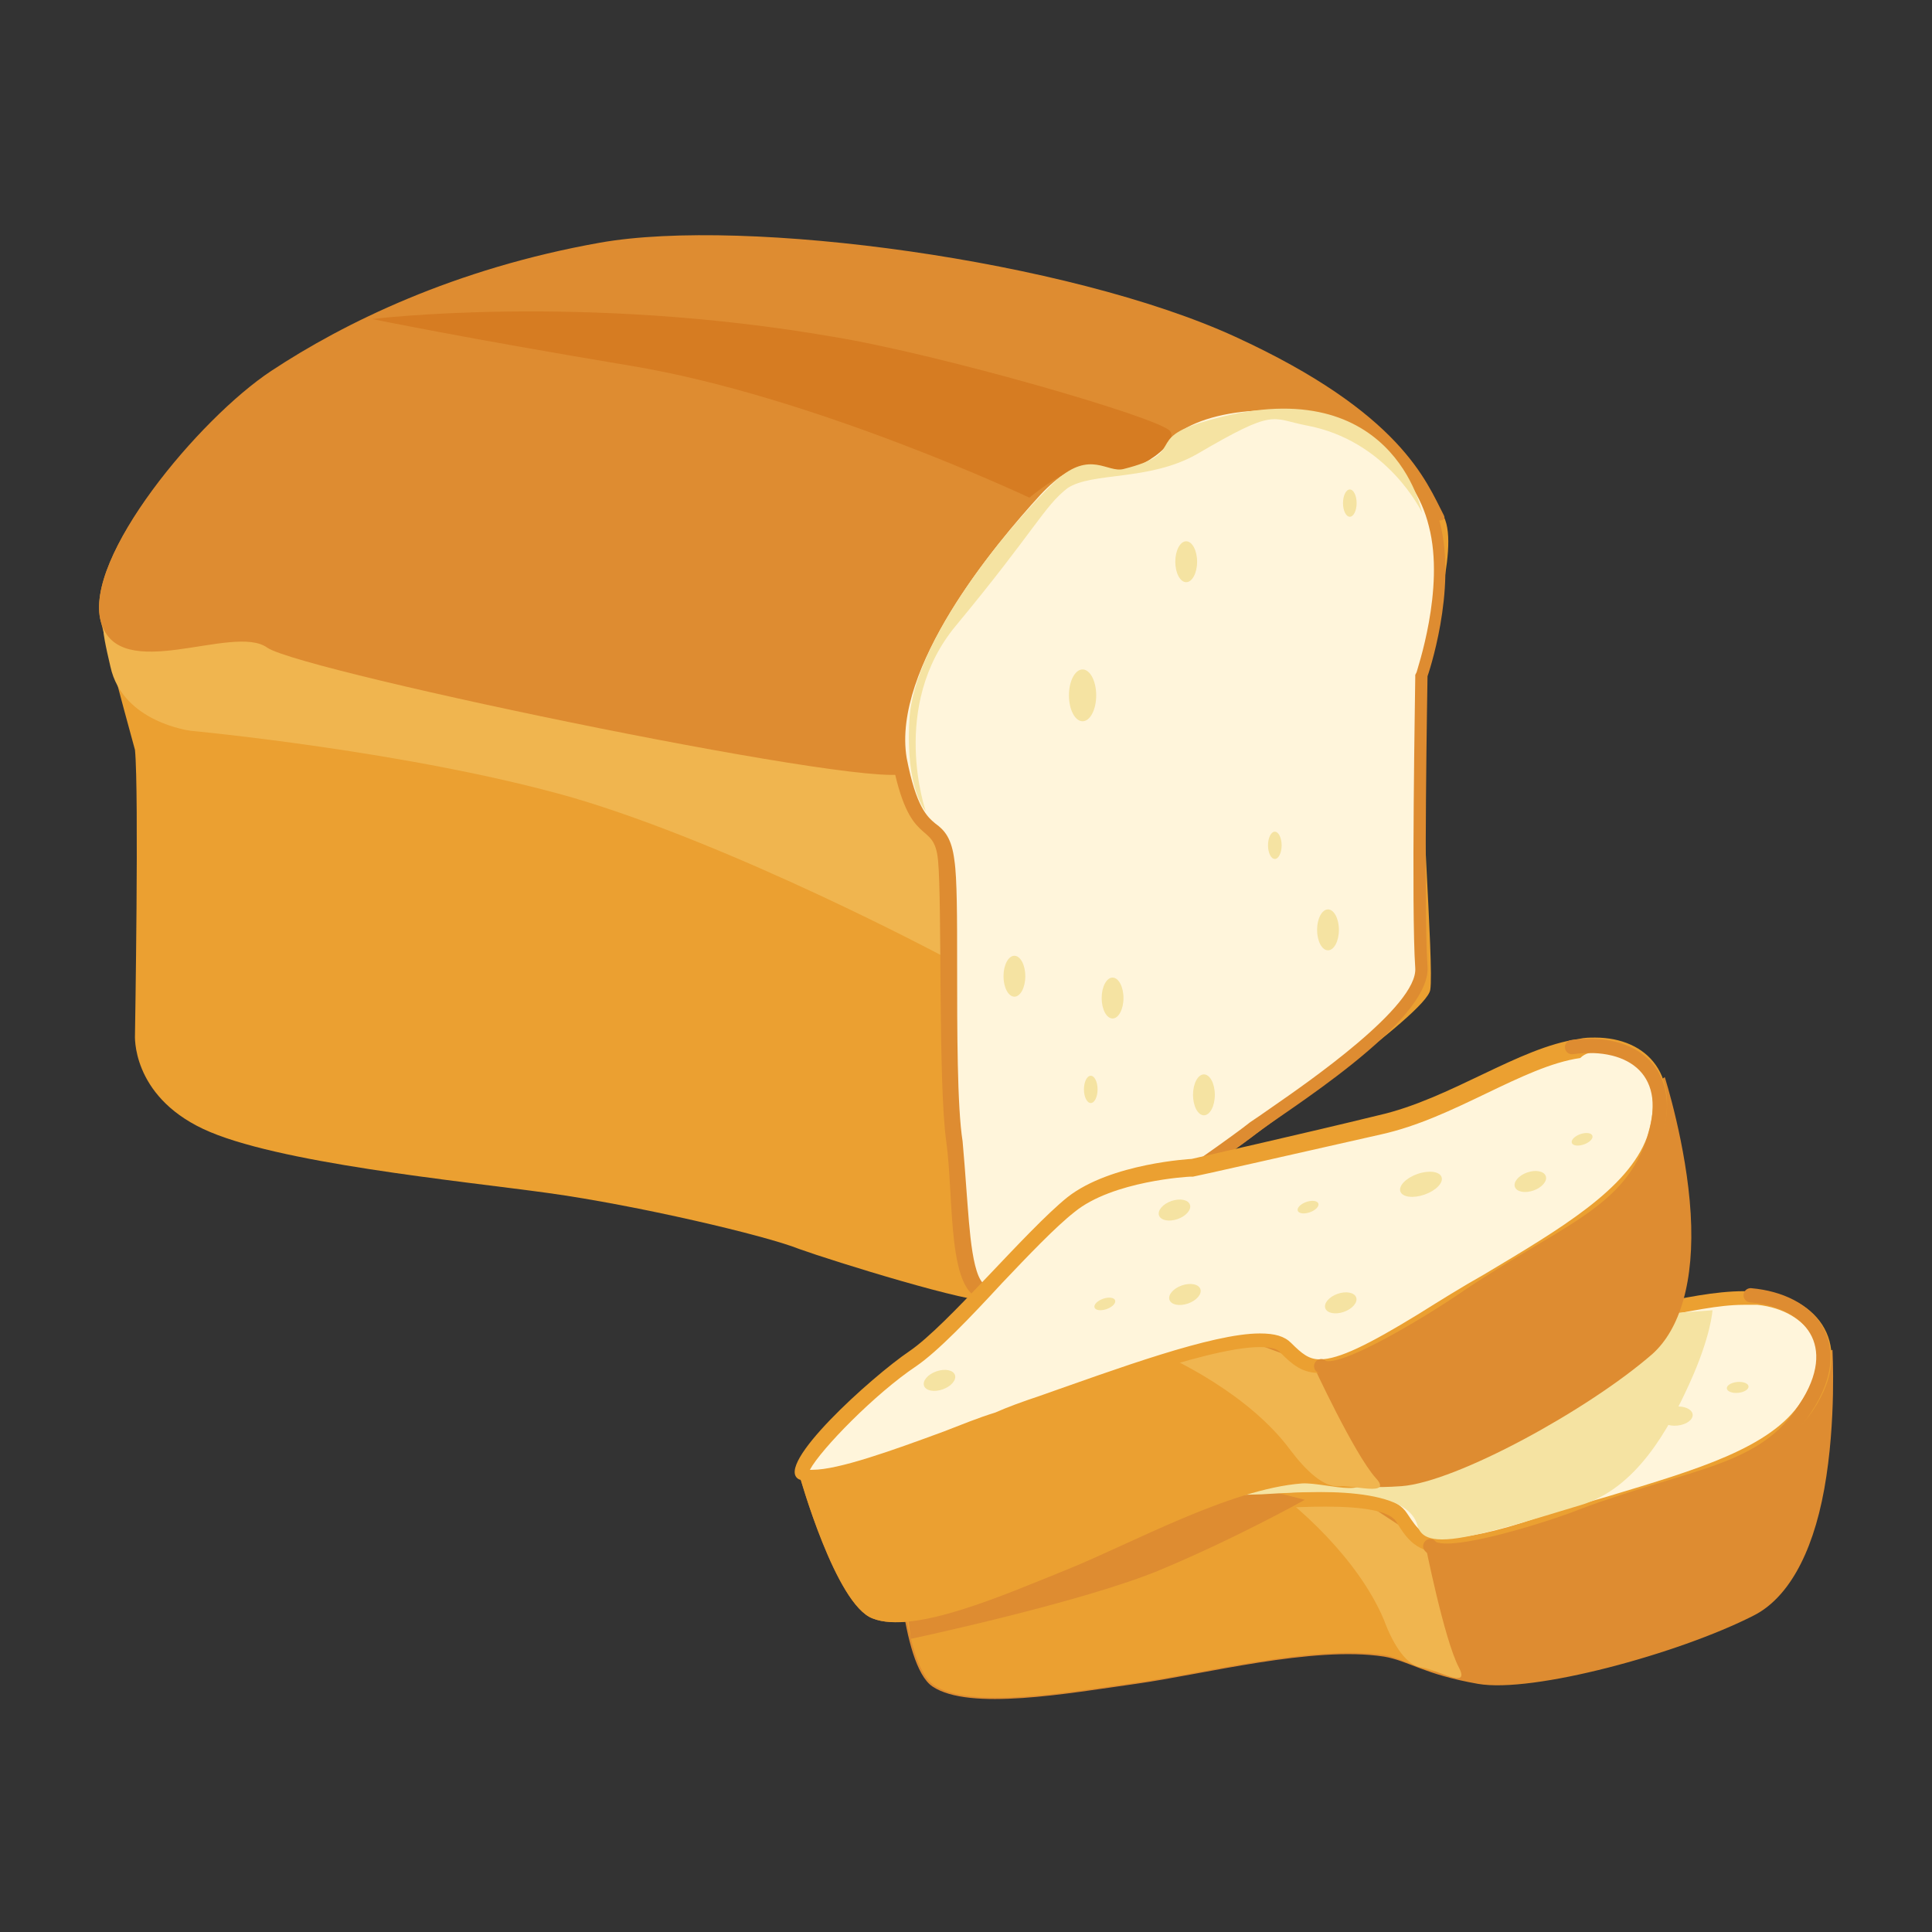 <?xml version="1.0" encoding="utf-8"?>
<!-- Generator: Adobe Illustrator 23.0.6, SVG Export Plug-In . SVG Version: 6.00 Build 0)  -->
<svg version="1.1" id="Layer_1" xmlns="http://www.w3.org/2000/svg" xmlns:xlink="http://www.w3.org/1999/xlink" x="0px" y="0px"
	 viewBox="0 0 141.7 141.7" style="enable-background:new 0 0 141.7 141.7;" xml:space="preserve">
<rect x="0" y="0" width="141.7" height="141.7" fill="#333333" stroke="none"/>
<style type="text/css">
	.st0{fill:#EBA031;}
	.st1{fill:#F0B54F;}
	.st2{fill:#DE8C31;}
	.st3{fill:#FFF5DB;}
	.st4{fill:#D67C22;}
	.st5{fill:#F5E3A2;}
	.st6{fill:none;stroke:#DE8C31;stroke-width:1.044;stroke-linecap:round;stroke-linejoin:round;stroke-miterlimit:10;}
</style>
<g>
	<path class="st0" d="M7.4,45.6C8.6,50.3,9.9,55,9.9,55c0.3,3.1,0,20.9,0,20.9s-0.3,4.4,5,6.9s18.8,3.8,25.3,4.7s15.9,3.1,18.4,4.1
		c2.5,0.9,12.8,4.1,14.1,3.8c1.3-0.3,4.4-0.9,12.2-6.9c7.8-5.9,19.7-14.1,20-15.9s-0.9-16.3-0.6-20.9c0.3-4.7,2.8-11.3,1.6-13.8
		c-1.3-2.5-3.1-7.5-15.3-13.1s-35.9-8.8-46.6-6.9s-18.8,5.9-24.1,9.4S6.1,40.9,7.4,45.6z"/>
	<path class="st1" d="M14,53.6c0,0-5-0.6-5.9-4.7c-1.4-6-0.8-4.4,10.8-2.4c4,0.7,47.1,1.3,46.6,7.1c-0.3,3.1,2.9,7.7,3.1,7.9
		c0.9,1.3,0.5,8.6,0.5,8.6S53.9,62,42,58.5C30.1,55.1,14,53.6,14,53.6z"/>
	<path class="st2" d="M7.4,45.6c1.3,4.7,9.7,0.1,12.2,1.9c2.6,1.8,46.6,10.9,46.9,9.1S83.6,38.7,84,34c0.3-4.7,23.1,6.3,21.9,3.8
		c-1.3-2.5-3.1-7.5-15.3-13.1s-35.9-8.8-46.6-6.9s-18.8,5.9-24.1,9.4S6.1,40.9,7.4,45.6z"/>
	<g>
		<path class="st3" d="M72.5,94.8c-1.7,0-1.9-4.1-2.1-7.3c-0.1-1.4-0.2-2.7-0.3-3.8c-0.4-2.5-0.4-8.1-0.4-12.9c0-3.4,0-6.4-0.2-7.7
			c-0.1-1.5-0.7-1.9-1.2-2.4c-0.6-0.5-1.5-1.3-2.2-5.1c-1.2-6.6,6.5-15.9,9.9-19.6c1.8-1.9,3.1-2.3,4-2.3c0.6,0,1,0.2,1,0.2L81,34
			l0.2,0c0.1,0,1.7-0.4,4.9-2.6c1.6-1.1,4.1-1.8,6.9-1.8c1.5,0,3,0.2,3.9,0.6c3.2,1.2,7.2,3.6,8.4,8.4c1.2,4.8-0.9,10.9-0.9,11
			l0,0.1l0,0.1c0,0.7-0.3,17,0,21.3c0.2,3.1-7.8,8.6-10.8,10.7c-0.7,0.5-1.3,0.9-1.5,1.1c-1.7,1.4-16.6,11.8-19.4,12.1
			C72.6,94.8,72.6,94.8,72.5,94.8z"/>
		<path class="st2" d="M93,30.1c1.4,0,2.8,0.2,3.7,0.5c3.1,1.2,7,3.5,8.1,8c1.2,4.6-0.9,10.6-0.9,10.7l-0.1,0.2l0,0.2
			c0,0.7-0.3,17,0,21.3c0.2,2.8-7.9,8.4-10.5,10.2c-0.7,0.5-1.3,0.9-1.6,1.1C89.6,84,75.2,94,72.6,94.3c0,0-0.1,0-0.1,0
			c-1.2,0-1.4-4.3-1.6-6.8c-0.1-1.4-0.2-2.7-0.3-3.8c-0.4-2.5-0.4-8.2-0.4-12.9c0-3.4,0-6.4-0.2-7.7c-0.2-1.6-0.7-2.2-1.4-2.7
			c-0.6-0.5-1.4-1.2-2.1-4.8C65.4,49,73,39.9,76.3,36.3c1.3-1.4,2.6-2.2,3.6-2.2c0.4,0,0.7,0.1,0.7,0.1c0,0,0,0,0,0l0.4,0.3l0.4-0.1
			c0.2,0,1.9-0.4,5.1-2.7C87.9,30.7,90.4,30.1,93,30.1 M93,29.1c-2.5,0-5.3,0.5-7.2,1.8c-3.1,2.2-4.7,2.5-4.7,2.5s-0.5-0.3-1.3-0.3
			c-1,0-2.5,0.5-4.4,2.5c-3.4,3.8-11.3,13.1-10,20c1.3,6.9,3.1,4.4,3.4,7.5c0.3,3.1,0,16.3,0.6,20.6c0.6,4.3,0,11.6,2.9,11.6
			c0.1,0,0.1,0,0.2,0c3.1-0.3,18.1-10.9,19.7-12.2c1.6-1.3,12.8-8.1,12.5-12.2c-0.3-4.4,0-21.3,0-21.3s2.2-6.3,0.9-11.3
			c-1.2-4.6-4.9-7.3-8.8-8.8C96.1,29.3,94.6,29.1,93,29.1L93,29.1z"/>
	</g>
	<path class="st4" d="M75.5,36.5c0,0-15.9-7.5-29.4-9.7c-12-2-18.8-3.4-18.8-3.4s15.3-1.9,33.8,1.3c7.9,1.3,23.8,5.9,24.7,6.9
		s-3.4,3.8-4.7,2.8C79.5,33.1,75.5,36.5,75.5,36.5z"/>
	<ellipse class="st5" cx="79.4" cy="51" rx="1" ry="1.9"/>
	<ellipse class="st5" cx="87" cy="41.2" rx="0.8" ry="1.5"/>
	<ellipse class="st5" cx="74.4" cy="71.6" rx="0.8" ry="1.5"/>
	<ellipse class="st5" cx="97.4" cy="68.2" rx="0.8" ry="1.5"/>
	<ellipse class="st5" cx="88.3" cy="80.3" rx="0.8" ry="1.5"/>
	<ellipse class="st5" cx="81.6" cy="73.2" rx="0.8" ry="1.5"/>
	<ellipse class="st5" cx="93.5" cy="62" rx="0.5" ry="1"/>
	<ellipse class="st5" cx="80" cy="79.9" rx="0.5" ry="1"/>
	<ellipse class="st5" cx="99" cy="36.9" rx="0.5" ry="1"/>
	<path class="st5" d="M67.9,59.5c0,0-2.7-7.7,2.2-13.6c5.8-7,6.5-8.8,8.2-10.1c1.8-1.2,6-0.5,9.5-2.5c5.8-3.4,5.4-2.6,8-2.1
		c6,1.1,8.5,6.4,8.5,6.4s-2.1-10.8-15.9-6.7c-4.6,1.3-1.2,2.3-6,3.5c-1.2,0.3-2.4-1.4-4.9,0.8C73.9,38.6,67,47,66.7,52.8
		C66.4,57.9,67.9,59.5,67.9,59.5z"/>
	<g>
		<path class="st2" d="M127.7,101.5l6.7-2.5c0,0,0.3,5.2-0.6,10.2s-2.8,8.1-5.2,9.3c-5.5,2.8-16.2,5.7-20.2,5c-4-0.7-5.1-1.7-6.9-2
			c-5.2-0.8-13.2,1.3-18.2,2s-12.2,2-14.9,0.2c-2.4-1.6-2.7-11.3-2.7-11.3C68.7,109.8,127.7,101.5,127.7,101.5z"/>
		<path class="st0" d="M98.4,109.1l2.1,3c0,0,3.3,5,5,8.7c1.6,3.5-2.1,0.9-3.9,0.6c-5.2-0.8-13.2,1.3-18.2,2s-12.2,2-14.9,0.2
			c-2.4-1.6-2.7-11.6-2.7-11.6C68.7,109.5,98.4,109.1,98.4,109.1z"/>
		<path class="st1" d="M98.4,109.1l6.1,4c0,0,1.4,7.1,2.5,9.2c0.9,1.7-1.7,0.1-2.7,0c-1.1-0.1-2.1-1.6-2.8-3.5
			c-1.9-4.5-6.4-8.5-9.1-10.3c-2.4-1.6,0.3-1.2,0.3-1.2C95.4,104.9,98.4,109.1,98.4,109.1z"/>
		<g>
			<path class="st3" d="M106,113.4c-1.9,0-2.4-0.7-3.2-2.1c-0.6-0.9-2.3-1.3-5.6-1.3c-3.7,0-8.7,0.5-12.7,1
				c-1.2,0.1-2.4,0.3-3.4,0.4c-1.3,0.1-2.7,0.3-4,0.4c-3,0.3-5.8,0.6-7.9,0.6c-1.9,0-2.7-0.3-2.9-0.5c-0.1-0.9,5.7-4.7,10-6.3
				c1.8-0.6,4.7-2.5,7.5-4.3c2.4-1.5,4.8-3.1,6.4-3.8c1.3-0.6,3-0.9,5-0.9c2.2,0,4.1,0.4,4.1,0.4c0.2,0,8.8,0.2,14.2,0.3l0.2,0
				c2.6,0,5.3-0.5,7.9-1.1c2.3-0.5,4.5-0.9,6.4-0.9c0.4,0,0.7,0,1.1,0.1c2.1,0.2,3.8,1.2,4.5,2.6c0.7,1.5,0.4,3.3-0.9,5.3
				c-2.3,3.6-7.9,5.2-14.3,7.1c-1.7,0.5-3.5,1-5.3,1.6C109.7,112.9,107.5,113.4,106,113.4z"/>
			<path class="st0" d="M127.9,95.7L127.9,95.7c0.4,0,0.7,0,1,0c1.9,0.2,3.4,1.1,4.1,2.4c0.6,1.3,0.3,2.9-0.9,4.7
				c-2.2,3.4-7.7,5-14,6.9c-1.7,0.5-3.5,1-5.3,1.6c-3.2,1.1-5.4,1.5-6.8,1.5c-1.6,0-2-0.6-2.8-1.8c-0.7-1.1-2.5-1.6-6.1-1.6
				c-3.7,0-8.8,0.5-12.8,1c-1.2,0.1-2.4,0.3-3.4,0.4c-1.3,0.1-2.7,0.3-4,0.4c-3,0.3-5.8,0.6-7.9,0.6c-1.2,0-1.9-0.1-2.2-0.2
				c1.1-1.3,6.2-4.4,9.5-5.5c1.8-0.7,4.6-2.5,7.6-4.4c2.3-1.5,4.8-3.1,6.4-3.8c1.2-0.5,2.8-0.8,4.8-0.8c2.2,0,4,0.3,4,0.3l0.1,0
				l0.1,0c0.1,0,8.7,0.2,14.1,0.3l0.2,0c2.7,0,5.4-0.6,8-1.1C123.9,96.2,126,95.7,127.9,95.7 M127.9,94.7c-4.2,0-9.4,2-14.3,2
				c-0.1,0-0.1,0-0.2,0c-5.5-0.1-14.1-0.3-14.1-0.3S97.4,96,95.1,96c-1.7,0-3.7,0.2-5.3,0.9c-3.6,1.7-10.7,7-13.9,8.2
				c-3.2,1.1-11.7,5.8-10.1,7.2c0.5,0.5,1.7,0.6,3.3,0.6c3,0,7.6-0.6,12-1.1c4.2-0.4,11.3-1.3,16.1-1.3c2.7,0,4.7,0.3,5.2,1.1
				c0.8,1.3,1.5,2.3,3.6,2.3c1.5,0,3.7-0.5,7.1-1.6c8.4-2.8,16.8-4.2,19.9-8.9c3.1-4.7,0.4-8.3-4-8.7
				C128.7,94.7,128.3,94.7,127.9,94.7L127.9,94.7z"/>
		</g>
		<path class="st6" d="M104.9,113.4c1,1.3,9.7-1.6,11.1-2.2c8.3-3.1,13.3-3.1,16.4-7.9c3.1-4.7,0.4-7.9-4-8.3"/>
		
			<ellipse transform="matrix(0.995 -9.590583e-02 9.590583e-02 0.995 -9.274 11.521)" class="st5" cx="115.2" cy="102.2" rx="1.6" ry="0.8"/>
		
			<ellipse transform="matrix(0.995 -9.590583e-02 9.590583e-02 0.995 -9.398 12.278)" class="st5" cx="123" cy="103.9" rx="1.2" ry="0.7"/>
		
			<ellipse transform="matrix(0.995 -9.590583e-02 9.590583e-02 0.995 -9.111 9.781)" class="st5" cx="97.2" cy="99.7" rx="1.2" ry="0.7"/>
		
			<ellipse transform="matrix(0.995 -9.590583e-02 9.590583e-02 0.995 -9.979 10.804)" class="st5" cx="107.4" cy="109.2" rx="1.2" ry="0.7"/>
		
			<ellipse transform="matrix(0.995 -9.590583e-02 9.590583e-02 0.995 -9.977 7.924)" class="st5" cx="77.4" cy="107.7" rx="1.2" ry="0.7"/>
		
			<ellipse transform="matrix(0.995 -9.590583e-02 9.590583e-02 0.995 -9.718 9.735)" class="st5" cx="96.4" cy="106" rx="1.2" ry="0.7"/>
		
			<ellipse transform="matrix(0.995 -9.590583e-02 9.590583e-02 0.995 -9.273 10.703)" class="st5" cx="106.7" cy="101.8" rx="0.8" ry="0.4"/>
		
			<ellipse transform="matrix(0.995 -9.590583e-02 9.590583e-02 0.995 -9.667 9.168)" class="st5" cx="90.5" cy="105.1" rx="0.8" ry="0.4"/>
		
			<ellipse transform="matrix(0.995 -9.590583e-02 9.590583e-02 0.995 -9.178 12.695)" class="st5" cx="127.5" cy="101.8" rx="0.8" ry="0.4"/>
	</g>
	<path class="st2" d="M63.1,115.3l3.2,0.8l0.5,4.1c0,0,12.7-2.7,18.4-5.1s10.5-5.1,10.5-5.1l-8.7-2.2L63.1,115.3z"/>
	<path class="st5" d="M125.6,96.1c0,0-0.1,1.9-1.7,5.4c-1.5,3.3-3.9,7.7-8,8.9c-1.4,0.4-6.3,2-8.9,2.4c-2.6,0.4-2.9-0.4-3.1-1.1
		c-1.1-3-9.2-2.2-11.4-2.1c-9.5,0.3-14.3-0.2-14.3-0.2l43.2-13L125.6,96.1z"/>
	<g>
		<path class="st2" d="M116.2,83.1l5.9-4.1c0,0,1.6,5,1.9,10c0.3,5-0.8,8.5-2.8,10.3c-4.7,4.1-14.4,9.4-18.4,9.7
			c-4.1,0.3-5.4-0.5-7.2-0.3c-5.3,0.4-12.5,4.4-17.2,6.3S67,119.9,64,118.7c-2.7-1-5.3-10.3-5.3-10.3
			C60.8,105.3,116.2,83.1,116.2,83.1z"/>
		<path class="st0" d="M89.5,97.6l2.7,2.4c0,0,4.4,4.1,7,7.3c2.4,3-1.9,1.4-3.7,1.5c-5.3,0.4-12.5,4.4-17.2,6.3S67,119.9,64,118.7
			c-2.7-1-5.4-10.6-5.4-10.6C60.8,105,89.5,97.6,89.5,97.6z"/>
		<path class="st1" d="M89.5,97.6l6.8,2.5c0,0,3,6.5,4.6,8.3c1.3,1.4-1.7,0.5-2.7,0.6c-1.1,0.1-2.4-1.1-3.6-2.7
			c-2.9-3.9-8.3-6.7-11.3-7.8c-2.7-1,0-1.2,0-1.2C85.7,94.1,89.5,97.6,89.5,97.6z"/>
		<g>
			<path class="st3" d="M59.7,108.1c-0.4,0-0.7-0.1-0.8-0.1c-0.3-0.8,4.4-6,8.2-8.5c1.6-1,4-3.6,6.3-6c1.9-2,3.9-4.1,5.3-5.3
				c3-2.4,8.7-2.7,8.8-2.7c0.2,0,8.6-1.9,13.8-3.1c2.6-0.6,5.1-1.8,7.6-3c2.5-1.2,4.9-2.3,7.1-2.6c0.4-0.1,0.7-0.1,1.1-0.1
				c1.8,0,3.2,0.6,4,1.8c0.9,1.3,1,3,0.2,5.1c-1.4,4-6.4,6.9-12.2,10.3c-1.6,0.9-3.2,1.8-4.8,2.8c-3.7,2.3-6,3.3-7.5,3.3
				c-1.1,0-1.7-0.5-2.5-1.4c-0.4-0.4-1-0.6-1.9-0.6c-3.4,0-10.4,2.5-16,4.6c-1.2,0.4-2.3,0.8-3.2,1.2c-1.3,0.4-2.5,0.9-3.8,1.4
				C65.4,106.7,61.6,108.1,59.7,108.1C59.7,108.1,59.7,108.1,59.7,108.1z"/>
			<path class="st0" d="M117,77.2c1.6,0,2.9,0.6,3.6,1.6c0.8,1.1,0.8,2.7,0.2,4.6c-1.4,3.8-6.3,6.7-12,10.1
				c-1.6,0.9-3.2,1.9-4.8,2.9c-3.6,2.2-5.8,3.3-7.2,3.3c-0.8,0-1.3-0.4-2.1-1.2c-0.5-0.5-1.2-0.7-2.3-0.7c-3.5,0-10.5,2.6-16.2,4.6
				c-1.2,0.4-2.3,0.8-3.2,1.2c-1.3,0.4-2.5,0.9-3.8,1.4c-3.8,1.4-7.7,2.8-9.6,2.8c-0.1,0-0.1,0-0.2,0c0.8-1.5,4.8-5.6,7.8-7.6
				c1.6-1.1,3.9-3.5,6.3-6.1c1.9-2,3.9-4.1,5.3-5.2c2.8-2.3,8.4-2.6,8.5-2.6l0.1,0l0.1,0c0.1,0,8.5-1.9,13.8-3.1
				c2.7-0.6,5.2-1.8,7.7-3c2.5-1.2,4.8-2.3,6.9-2.6C116.3,77.2,116.7,77.2,117,77.2 M117,76.1c-0.4,0-0.8,0-1.2,0.1
				c-4.4,0.6-9.4,4.4-14.7,5.6C95.8,83.1,87.4,85,87.4,85s-5.9,0.3-9.1,2.8c-3.1,2.5-8.8,9.4-11.6,11.3c-2.8,1.9-10,8.4-8.1,9.4
				c0.3,0.1,0.6,0.2,1,0.2c2.6,0,8.3-2.4,13.7-4.2c5.3-1.9,15.1-5.7,19.1-5.7c0.7,0,1.3,0.1,1.5,0.4c0.9,0.9,1.6,1.5,2.9,1.5
				c1.5,0,3.7-0.9,7.7-3.4c7.5-4.7,15.3-8.1,17.2-13.4C123.5,78.9,120.8,76.1,117,76.1L117,76.1z"/>
		</g>
		<path class="st6" d="M96.9,100.2c1.2,1.1,9-3.9,10.3-4.8c7.3-5,12.1-6.2,14-11.5s-1.5-7.7-5.9-7.1"/>
		
			<ellipse transform="matrix(0.944 -0.331 0.331 0.944 -22.876 39.411)" class="st5" cx="104.2" cy="86.8" rx="1.6" ry="0.8"/>
		
			<ellipse transform="matrix(0.944 -0.331 0.331 0.944 -22.341 42.043)" class="st5" cx="112.2" cy="86.6" rx="1.2" ry="0.7"/>
		<ellipse transform="matrix(0.944 -0.331 0.331 0.944 -24.498 33.516)" class="st5" cx="86.1" cy="88.7" rx="1.2" ry="0.7"/>
		<ellipse transform="matrix(0.944 -0.331 0.331 0.944 -26.071 37.941)" class="st5" cx="98.3" cy="95.5" rx="1.2" ry="0.7"/>
		
			<ellipse transform="matrix(0.944 -0.331 0.331 0.944 -29.633 28.515)" class="st5" cx="68.9" cy="101.2" rx="1.2" ry="0.7"/>
		<ellipse transform="matrix(0.944 -0.331 0.331 0.944 -26.539 34.12)" class="st5" cx="86.9" cy="94.9" rx="1.2" ry="0.7"/>
		<ellipse transform="matrix(0.944 -0.331 0.331 0.944 -23.886 36.734)" class="st5" cx="95.9" cy="88.5" rx="0.8" ry="0.4"/>
		<ellipse transform="matrix(0.944 -0.331 0.331 0.944 -27.076 32.2)" class="st5" cx="81" cy="95.6" rx="0.8" ry="0.4"/>
		<ellipse transform="matrix(0.944 -0.331 0.331 0.944 -21.105 43.132)" class="st5" cx="116" cy="83.5" rx="0.8" ry="0.4"/>
	</g>
</g>
</svg>
